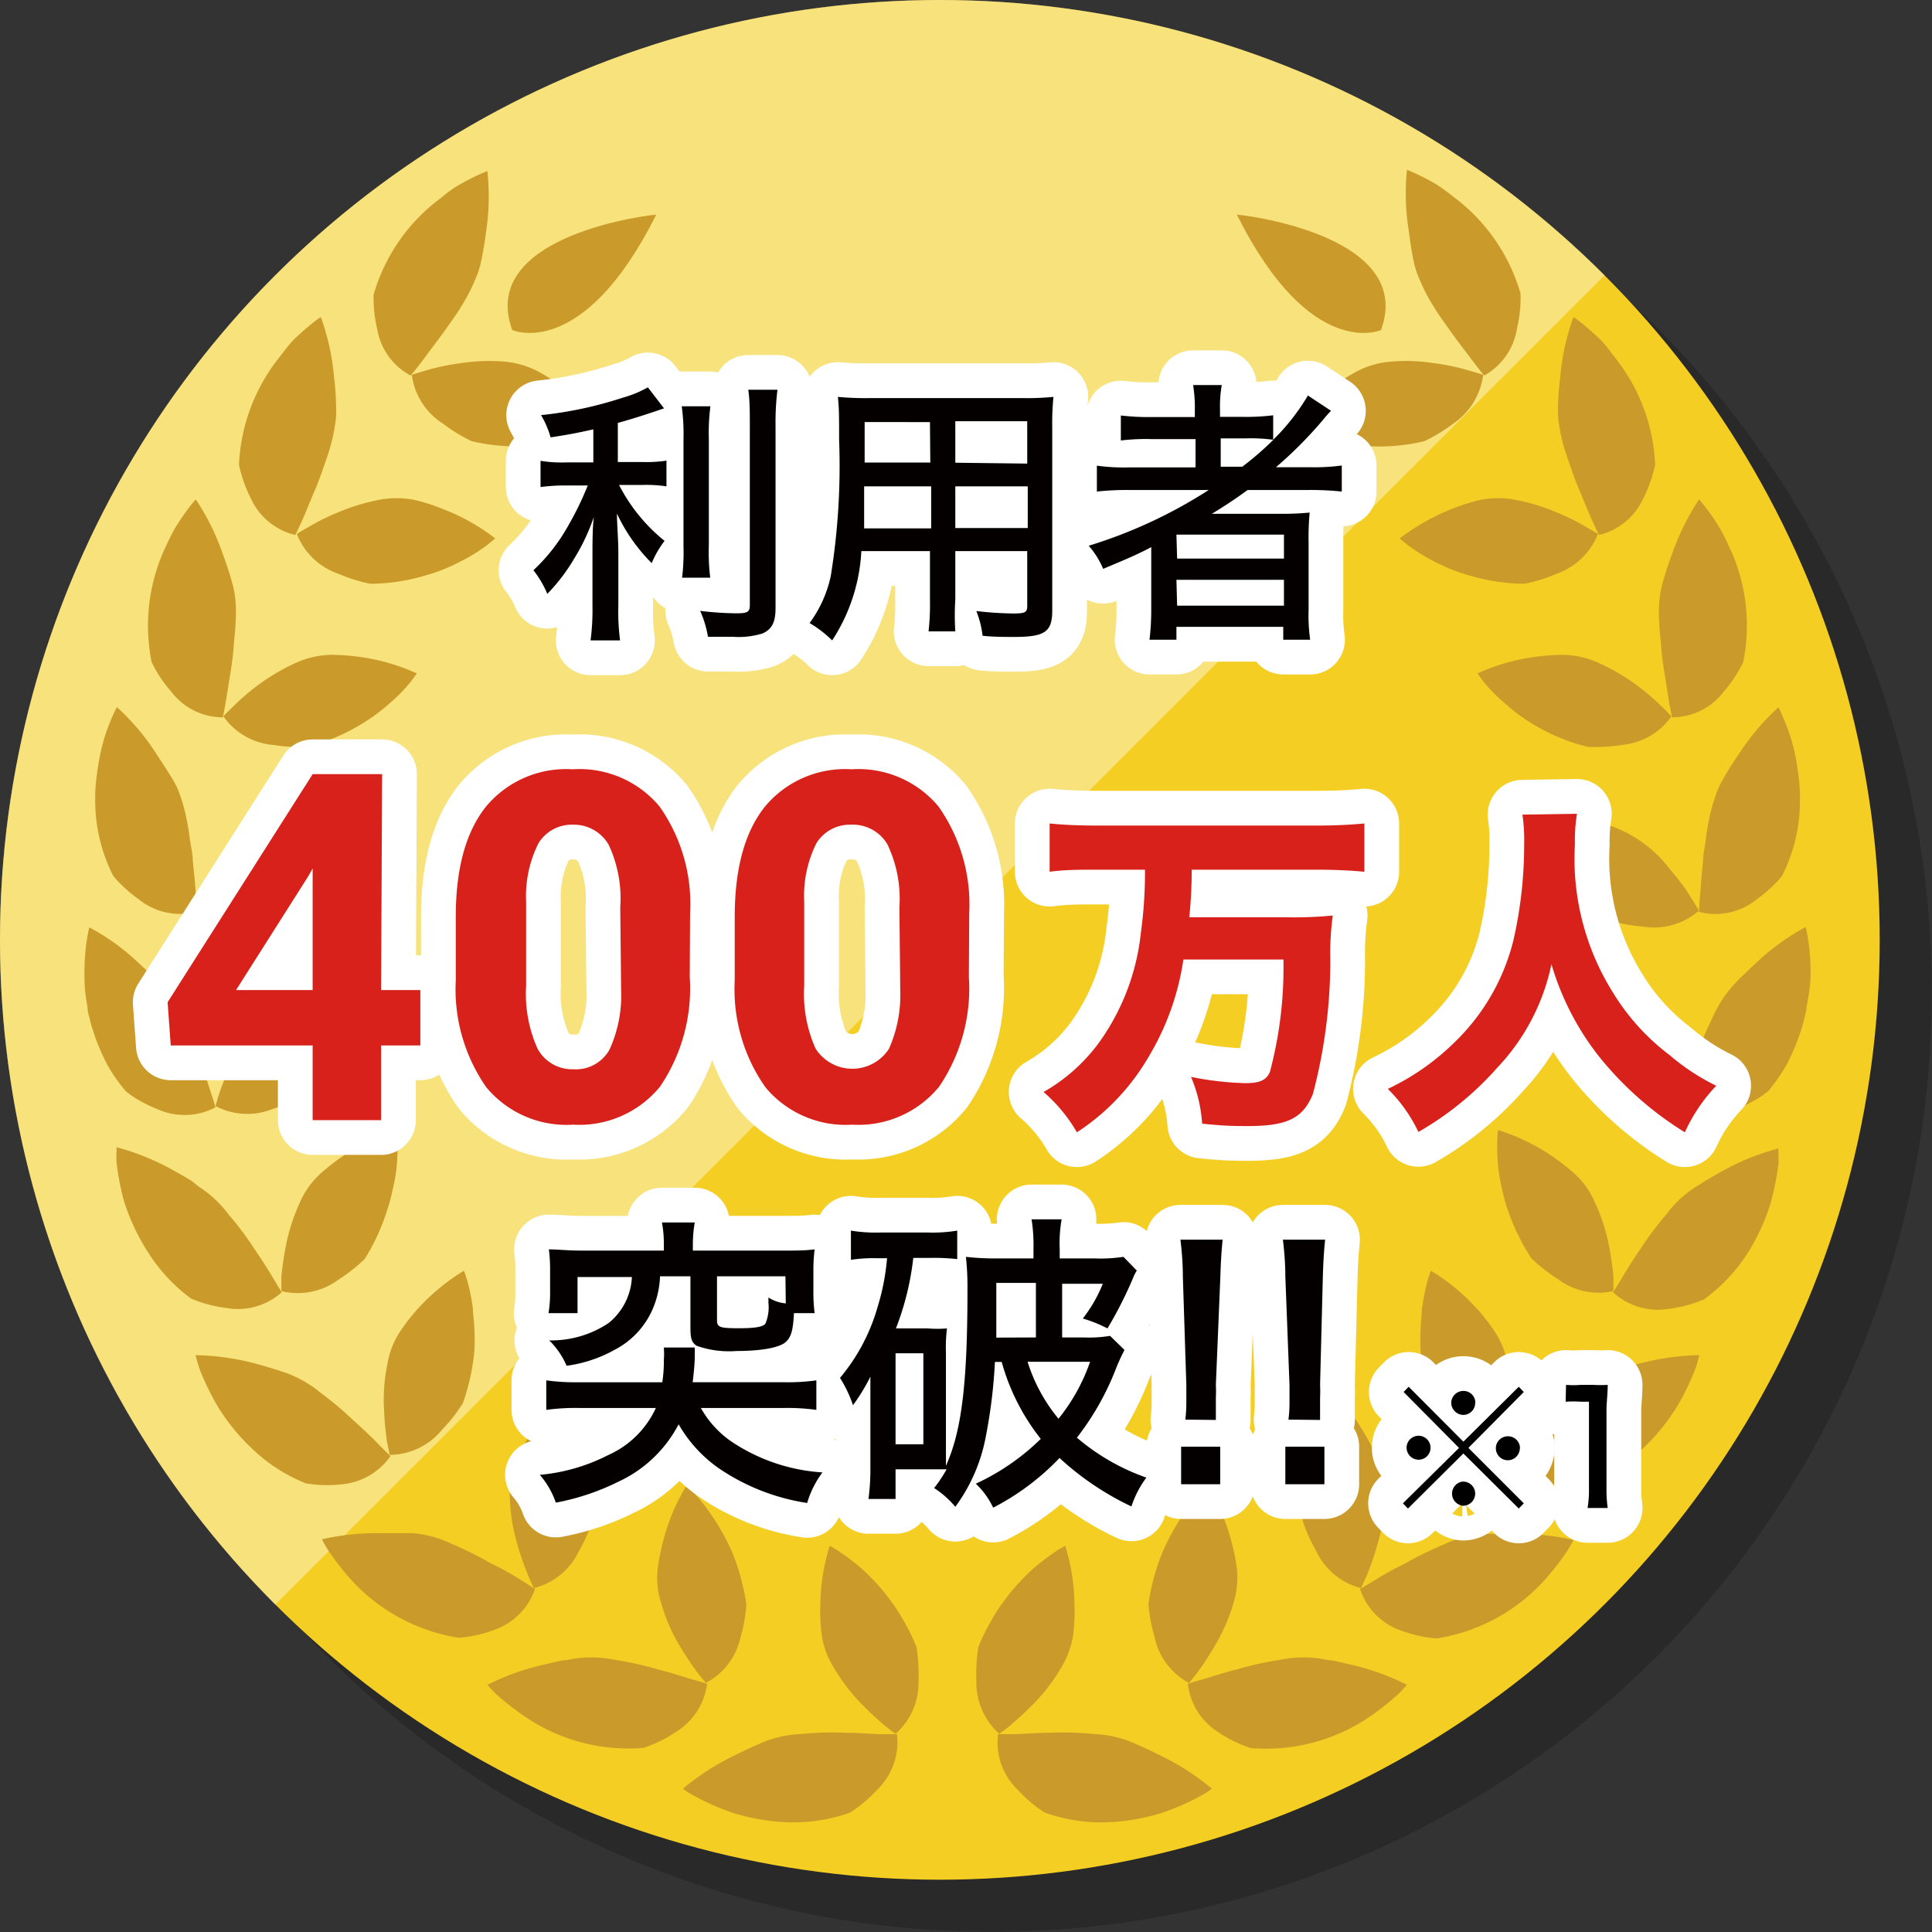 <svg id="img_use_record" xmlns="http://www.w3.org/2000/svg" viewBox="0 0 111.23 111.23"><rect x="0" y="0" width="111.23" height="111.23" fill="#333333" stroke="none"/><defs><style>.cls-1{opacity:0.2;}.cls-2{fill:#f4ce23;}.cls-3{fill:#fff;opacity:0.4;}.cls-4{fill:#ca9b2a;}.cls-5{fill:none;stroke:#fff;stroke-linecap:round;stroke-linejoin:round;stroke-width:4px;}.cls-6{fill:#040000;}.cls-7{fill:#d7211a;}</style></defs><title>img_use_record</title><circle class="cls-1" cx="57.11" cy="57.11" r="54.11"/><g id="coin"><circle class="cls-2" cx="54.11" cy="54.11" r="54.11"/><path class="cls-3" d="M15.85,92.38A54.11,54.11,0,0,1,92.38,15.85Z"/><g id="tree_and_star"><g id="tree"><path class="cls-4" d="M29.49,19s4.05,1.84,8.29-6.64C37.78,12.33,27.46,13.44,29.49,19Z"/><path class="cls-4" d="M79.51,19s-4.06,1.84-8.3-6.64C71.21,12.33,81.53,13.44,79.51,19Z"/><path class="cls-4" d="M51.64,99.84l-.87,0c-.53,0-1.27-.08-2.08-.08a18.13,18.13,0,0,0-2.54.07,6.47,6.47,0,0,0-2.26.49l-.45.2c-.27.12-.67.3-1.12.53a14.18,14.18,0,0,0-3,1.93l.19.14a6.47,6.47,0,0,0,.56.33,14.36,14.36,0,0,0,2.09.91,12.17,12.17,0,0,0,3.11.55,9.71,9.71,0,0,0,3.66-.55,7.7,7.7,0,0,0,1.55-1.3A3.81,3.81,0,0,0,51.64,99.84Z"/><path class="cls-4" d="M51.56,99.82l-.18-.13a6.22,6.22,0,0,1-.49-.39,17.25,17.25,0,0,1-1.46-1.38A10.69,10.69,0,0,1,48,96a4.82,4.82,0,0,1-.71-2,11.17,11.17,0,0,1-.06-1.64A11.52,11.52,0,0,1,47.77,89a4.85,4.85,0,0,1,.54.32,13.22,13.22,0,0,1,1.31,1c.25.23.52.49.8.79a10.6,10.6,0,0,1,.82,1,9.67,9.67,0,0,1,.8,1.23,11.18,11.18,0,0,1,.72,1.47,9.69,9.69,0,0,1,.12,1.92A3.93,3.93,0,0,1,51.56,99.82Z"/><path class="cls-4" d="M40.71,96.94s-.32-.11-.84-.25-1.21-.39-2-.58a19.31,19.31,0,0,0-2.47-.55,6.74,6.74,0,0,0-2.31-.07l-.49.09c-.3,0-.72.13-1.21.24A14.2,14.2,0,0,0,28.06,97l.15.17a4.89,4.89,0,0,0,.46.46A15.93,15.93,0,0,0,30.48,99a10.61,10.61,0,0,0,6.57,1.63,5.64,5.64,0,0,0,.57-.22,6.53,6.53,0,0,0,1.25-.67A3.83,3.83,0,0,0,40.71,96.94Z"/><path class="cls-4" d="M40.64,96.89s-.22-.25-.53-.66A17.75,17.75,0,0,1,39,94.53a10.05,10.05,0,0,1-.92-2.19,4.71,4.71,0,0,1-.2-2.13,12.22,12.22,0,0,1,.33-1.6,11.53,11.53,0,0,1,1.32-3.09A5.53,5.53,0,0,1,40,86a11.48,11.48,0,0,1,1,1.28,13.36,13.36,0,0,1,1.16,2.1,12.82,12.82,0,0,1,.81,3,9,9,0,0,1-.34,1.9A3.91,3.91,0,0,1,40.64,96.89Z"/><path class="cls-4" d="M30.8,91.48,30.05,91c-.45-.28-1.08-.66-1.8-1A20.11,20.11,0,0,0,26,88.88a6.45,6.45,0,0,0-2.23-.61l-.49,0c-.3,0-.73,0-1.23,0a14.21,14.21,0,0,0-3.51.35,5.29,5.29,0,0,0,.44.76,15.12,15.12,0,0,0,1.42,1.77,10.63,10.63,0,0,0,6,3.14,5.71,5.71,0,0,0,.61-.07,6.83,6.83,0,0,0,1.37-.36A3.79,3.79,0,0,0,30.8,91.48Z"/><path class="cls-4" d="M30.74,91.43s-.15-.29-.35-.77a16.73,16.73,0,0,1-.65-1.91,10.29,10.29,0,0,1-.38-2.36,4.74,4.74,0,0,1,.32-2.11,12.75,12.75,0,0,1,.7-1.48,11.57,11.57,0,0,1,2-2.68,5.1,5.1,0,0,1,.33.54,12.55,12.55,0,0,1,.7,1.48c.13.32.23.69.34,1.07a10.67,10.67,0,0,1,.28,1.26,12.44,12.44,0,0,1,.08,3.09,9.36,9.36,0,0,1-.79,1.76A3.92,3.92,0,0,1,30.74,91.43Z"/><path class="cls-4" d="M22.48,83.83l-.62-.61c-.37-.39-.9-.9-1.51-1.44a19.43,19.43,0,0,0-1.94-1.63,6.64,6.64,0,0,0-2-1.13l-.46-.15c-.29-.09-.7-.22-1.19-.35a14.4,14.4,0,0,0-3.5-.5,7.91,7.91,0,0,0,.25.85,15.26,15.26,0,0,0,1,2.06,11.77,11.77,0,0,0,2,2.47,9.55,9.55,0,0,0,3.1,2,7.16,7.16,0,0,0,2,.06A3.83,3.83,0,0,0,22.48,83.83Z"/><path class="cls-4" d="M22.44,83.76s-.08-.32-.17-.83a19,19,0,0,1-.17-2,10.08,10.08,0,0,1,.2-2.38,4.78,4.78,0,0,1,.81-2,10.77,10.77,0,0,1,1-1.26,11.86,11.86,0,0,1,2.6-2.13s.09.22.2.6a11.93,11.93,0,0,1,.32,1.61c0,.34.07.72.08,1.12a11.42,11.42,0,0,1,0,1.29,12.41,12.41,0,0,1-.66,3,9.08,9.08,0,0,1-1.19,1.52A3.92,3.92,0,0,1,22.44,83.76Z"/><path class="cls-4" d="M16.22,74.4l-.45-.74c-.27-.46-.66-1.08-1.12-1.75a17.87,17.87,0,0,0-1.5-2,6.38,6.38,0,0,0-1.69-1.58L11.05,68c-.26-.16-.63-.38-1.07-.62a13.88,13.88,0,0,0-3.27-1.33v.23a4.33,4.33,0,0,0,0,.65,15.34,15.34,0,0,0,.43,2.23A12.34,12.34,0,0,0,8.5,72.06,9.74,9.74,0,0,0,11,74.76a7.52,7.52,0,0,0,2,.54A3.79,3.79,0,0,0,16.22,74.4Z"/><path class="cls-4" d="M16.2,74.33s0-.33,0-.85a18.31,18.31,0,0,1,.31-2,10.74,10.74,0,0,1,.76-2.26,4.81,4.81,0,0,1,1.27-1.73,13.66,13.66,0,0,1,1.3-1,11.84,11.84,0,0,1,3-1.43,4.77,4.77,0,0,1,.05.63,13,13,0,0,1-.07,1.64,10.82,10.82,0,0,1-.2,1.1,10,10,0,0,1-.33,1.24A12.29,12.29,0,0,1,21,72.48a10,10,0,0,1-1.51,1.19A3.92,3.92,0,0,1,16.2,74.33Z"/><path class="cls-4" d="M12.41,63.75s-.09-.32-.26-.82-.37-1.22-.66-2a21.11,21.11,0,0,0-1-2.35,6.79,6.79,0,0,0-1.26-1.93l-.34-.36L8,55.46a12.92,12.92,0,0,0-2.86-2.07s-.08.31-.16.86a13.24,13.24,0,0,0-.11,2.27c0,.46.09,1,.17,1.49,0,.26.1.52.16.79s.16.54.25.82a13,13,0,0,0,.71,1.65,9.49,9.49,0,0,0,1.1,1.57,6,6,0,0,0,.5.36,7.42,7.42,0,0,0,1.27.64A3.8,3.8,0,0,0,12.41,63.75Z"/><path class="cls-4" d="M12.41,63.68s.08-.32.24-.81A16.44,16.44,0,0,1,13.44,61a9.82,9.82,0,0,1,1.28-2,5,5,0,0,1,1.63-1.37A12,12,0,0,1,17.86,57a11.34,11.34,0,0,1,3.29-.67,5,5,0,0,1-.11.62,10.28,10.28,0,0,1-.46,1.58,13,13,0,0,1-1.08,2.14,12.21,12.21,0,0,1-2,2.37,9.57,9.57,0,0,1-1.76.79A3.92,3.92,0,0,1,12.41,63.68Z"/><path class="cls-4" d="M11.27,52.5s0-.33,0-.86-.09-1.27-.17-2.07c0-.41-.11-.83-.17-1.25a12.73,12.73,0,0,0-.21-1.26,9.18,9.18,0,0,0-.32-1.18,4.9,4.9,0,0,0-.45-1S9.56,44.24,9,43.4a13.36,13.36,0,0,0-2.27-2.69,8.61,8.61,0,0,0-.37.8,10.58,10.58,0,0,0-.64,2.18c-.09.46-.16,1-.21,1.49a11.77,11.77,0,0,0,0,1.67,9.66,9.66,0,0,0,1,3.56,4.43,4.43,0,0,0,.4.45,8,8,0,0,0,1.1.93A3.74,3.74,0,0,0,11.27,52.5Z"/><path class="cls-4" d="M11.29,52.43s.16-.29.43-.73c.14-.22.31-.48.51-.76s.44-.56.69-.86a7.34,7.34,0,0,1,3.64-2.6,11.13,11.13,0,0,1,1.6-.26,12.12,12.12,0,0,1,3.36.13l-.06.16c-.05.1-.11.24-.19.42a8.35,8.35,0,0,1-.83,1.42,11,11,0,0,1-1.56,1.84A11.56,11.56,0,0,1,16.39,53a9.35,9.35,0,0,1-1.91.35A3.92,3.92,0,0,1,11.29,52.43Z"/><path class="cls-4" d="M12.83,41.3s.07-.32.16-.85.2-1.22.33-2.06c.06-.4.11-.82.14-1.25s.09-.85.1-1.27a8.35,8.35,0,0,0,0-1.23,5,5,0,0,0-.19-1.07s-.18-.7-.54-1.66a13.59,13.59,0,0,0-1.56-3.16s-.22.24-.55.69c-.16.23-.36.51-.56.83s-.39.71-.59,1.14a10.64,10.64,0,0,0-.84,6.71,7.38,7.38,0,0,0,1.13,1.7A3.73,3.73,0,0,0,12.83,41.3Z"/><path class="cls-4" d="M12.86,41.24s.23-.25.61-.61A12.78,12.78,0,0,1,15,39.34a11.73,11.73,0,0,1,2.06-1.19,5.15,5.15,0,0,1,2.11-.45,13,13,0,0,1,1.61.13,11.8,11.8,0,0,1,3.22.94l-.1.13c-.06.09-.15.22-.27.37a9.32,9.32,0,0,1-1.15,1.18,11,11,0,0,1-1.95,1.4A11.07,11.07,0,0,1,17.67,43a9.36,9.36,0,0,1-1.92-.11A3.91,3.91,0,0,1,12.86,41.24Z"/><path class="cls-4" d="M17,30.8s.15-.3.37-.78.49-1.18.81-1.92c.15-.37.3-.77.44-1.18s.29-.8.4-1.21a9.24,9.24,0,0,0,.26-1.2,4.57,4.57,0,0,0,.07-1.09,16.25,16.25,0,0,0-.12-1.73,13.64,13.64,0,0,0-.76-3.44,7.14,7.14,0,0,0-.7.54c-.22.17-.47.4-.75.66s-.54.6-.84,1a10.66,10.66,0,0,0-2.42,6.31,7.92,7.92,0,0,0,.68,1.93A3.76,3.76,0,0,0,17,30.8Z"/><path class="cls-4" d="M17.09,30.74s.28-.18.73-.43a12.3,12.3,0,0,1,1.81-.88,11.55,11.55,0,0,1,2.29-.67,5.27,5.27,0,0,1,2.15.07,12,12,0,0,1,1.54.52A11.69,11.69,0,0,1,28.51,31a.78.78,0,0,0-.13.11l-.36.29a9.85,9.85,0,0,1-1.4.87,10.33,10.33,0,0,1-2.23.89,11.35,11.35,0,0,1-3.06.45,9.07,9.07,0,0,1-1.83-.57A3.94,3.94,0,0,1,17.09,30.74Z"/><path class="cls-4" d="M23.64,21.62s.22-.25.55-.68l1.24-1.66c.24-.33.48-.68.71-1s.47-.72.68-1.08a9.42,9.42,0,0,0,.54-1.11,4.91,4.91,0,0,0,.33-1s.16-.7.29-1.72a13.58,13.58,0,0,0,.08-3.52,8,8,0,0,0-.81.36c-.25.12-.55.28-.88.47s-.67.45-1,.73a10.55,10.55,0,0,0-3.86,5.55,7.86,7.86,0,0,0,.21,2A3.72,3.72,0,0,0,23.64,21.62Z"/><path class="cls-4" d="M23.71,21.58s.31-.11.81-.25a12.76,12.76,0,0,1,2-.42,10.53,10.53,0,0,1,2.38-.1,5.13,5.13,0,0,1,2.07.57,11.84,11.84,0,0,1,1.37.87,11.63,11.63,0,0,1,2.42,2.32l-.57.28a9.17,9.17,0,0,1-1.56.51,10.34,10.34,0,0,1-2.38.33,11.22,11.22,0,0,1-3.09-.29,9,9,0,0,1-1.64-1A3.92,3.92,0,0,1,23.71,21.58Z"/><path class="cls-4" d="M57.46,99.84l.86,0c.54,0,1.27-.08,2.08-.08a18.09,18.09,0,0,1,2.54.07,6.42,6.42,0,0,1,2.26.49l.45.2c.28.12.67.3,1.12.53a14.18,14.18,0,0,1,3,1.93l-.19.14a5.22,5.22,0,0,1-.56.33,13.88,13.88,0,0,1-2.09.91,12.17,12.17,0,0,1-3.11.55,9.77,9.77,0,0,1-3.66-.55,7.7,7.7,0,0,1-1.55-1.3A3.8,3.8,0,0,1,57.46,99.84Z"/><path class="cls-4" d="M57.53,99.82l.18-.13a6.22,6.22,0,0,0,.49-.39,18.83,18.83,0,0,0,1.47-1.38A10.69,10.69,0,0,0,61.1,96a4.94,4.94,0,0,0,.7-2,11.17,11.17,0,0,0,.06-1.64A11.84,11.84,0,0,0,61.33,89a4.37,4.37,0,0,0-.55.32,14.51,14.51,0,0,0-1.31,1c-.25.23-.52.49-.79.79a9.27,9.27,0,0,0-.83,1,9.67,9.67,0,0,0-.8,1.23,11.18,11.18,0,0,0-.72,1.47,9.69,9.69,0,0,0-.12,1.92A4,4,0,0,0,57.53,99.82Z"/><path class="cls-4" d="M68.39,96.94s.31-.11.83-.25,1.21-.39,2-.58a19.09,19.09,0,0,1,2.48-.55A6.74,6.74,0,0,1,76,95.49l.48.09c.3,0,.72.13,1.21.24A14,14,0,0,1,81,97l-.15.17a4.89,4.89,0,0,1-.46.46A14.29,14.29,0,0,1,78.61,99,10.61,10.61,0,0,1,72,100.64a5.64,5.64,0,0,1-.57-.22,6.53,6.53,0,0,1-1.25-.67A3.79,3.79,0,0,1,68.39,96.94Z"/><path class="cls-4" d="M68.45,96.89s.22-.25.53-.66a17.75,17.75,0,0,0,1.09-1.7A10.6,10.6,0,0,0,71,92.34a5,5,0,0,0,.2-2.13,12.88,12.88,0,0,0-1.66-4.69,5.53,5.53,0,0,0-.45.44,14.35,14.35,0,0,0-1,1.28,12.61,12.61,0,0,0-1.15,2.1,12.34,12.34,0,0,0-.82,3,9.41,9.41,0,0,0,.35,1.9A3.9,3.9,0,0,0,68.45,96.89Z"/><path class="cls-4" d="M78.3,91.48l.75-.44c.45-.28,1.08-.66,1.8-1a20,20,0,0,1,2.27-1.12,6.45,6.45,0,0,1,2.23-.61l.49,0c.3,0,.73,0,1.23,0a14.28,14.28,0,0,1,3.52.35,6.26,6.26,0,0,1-.45.76,14.13,14.13,0,0,1-1.42,1.77,10.6,10.6,0,0,1-6,3.14,5.41,5.41,0,0,1-.6-.07,6.9,6.9,0,0,1-1.38-.36A3.79,3.79,0,0,1,78.3,91.48Z"/><path class="cls-4" d="M78.35,91.43s.15-.29.36-.77a19.2,19.2,0,0,0,.64-1.91,9.78,9.78,0,0,0,.38-2.36,4.74,4.74,0,0,0-.32-2.11,11,11,0,0,0-.7-1.48,11.79,11.79,0,0,0-2-2.68,4.14,4.14,0,0,0-.34.54,12.55,12.55,0,0,0-.7,1.48c-.12.32-.23.69-.34,1.07A10.67,10.67,0,0,0,75,84.47,12.44,12.44,0,0,0,75,87.56a9.36,9.36,0,0,0,.79,1.76A3.92,3.92,0,0,0,78.35,91.43Z"/><path class="cls-4" d="M86.62,83.83l.62-.61c.37-.39.89-.9,1.5-1.44a19.43,19.43,0,0,1,1.94-1.63,6.75,6.75,0,0,1,2-1.13l.47-.15c.28-.09.69-.22,1.19-.35a14.25,14.25,0,0,1,3.49-.5,5.76,5.76,0,0,1-.25.85,13.89,13.89,0,0,1-1,2.06,12.11,12.11,0,0,1-2,2.47,9.7,9.7,0,0,1-3.11,2,7.07,7.07,0,0,1-2,.06A3.82,3.82,0,0,1,86.62,83.83Z"/><path class="cls-4" d="M86.65,83.76s.08-.32.17-.83a19,19,0,0,0,.17-2,10.07,10.07,0,0,0-.19-2.38,4.93,4.93,0,0,0-.82-2,10.77,10.77,0,0,0-1-1.26,11.86,11.86,0,0,0-2.6-2.13s-.09.22-.2.6a16.21,16.21,0,0,0-.32,1.61c0,.34-.06.72-.07,1.12a11.3,11.3,0,0,0,0,1.29,12.41,12.41,0,0,0,.66,3,9.08,9.08,0,0,0,1.19,1.52A3.92,3.92,0,0,0,86.65,83.76Z"/><path class="cls-4" d="M92.87,74.4l.46-.74c.27-.46.65-1.08,1.11-1.75a19.16,19.16,0,0,1,1.5-2,6.38,6.38,0,0,1,1.69-1.58l.42-.26c.25-.16.62-.38,1.06-.62a13.79,13.79,0,0,1,3.28-1.33v.23a6.29,6.29,0,0,1,0,.65,15.6,15.6,0,0,1-.44,2.23,12.27,12.27,0,0,1-1.31,2.88,9.93,9.93,0,0,1-2.54,2.7,7.37,7.37,0,0,1-2,.54A3.8,3.8,0,0,1,92.87,74.4Z"/><path class="cls-4" d="M92.89,74.33s0-.33,0-.85a18.31,18.31,0,0,0-.31-2,10.19,10.19,0,0,0-.76-2.26,4.79,4.79,0,0,0-1.26-1.73,13.15,13.15,0,0,0-1.31-1,11.84,11.84,0,0,0-3-1.43,4.77,4.77,0,0,0-.05.63,13,13,0,0,0,.07,1.64,10.82,10.82,0,0,0,.2,1.1,10.15,10.15,0,0,0,.34,1.24,12.22,12.22,0,0,0,1.36,2.78,9.76,9.76,0,0,0,1.52,1.19A3.9,3.9,0,0,0,92.89,74.33Z"/><path class="cls-4" d="M96.68,63.75s.09-.32.27-.82.36-1.22.65-2a23.22,23.22,0,0,1,1-2.35,6.79,6.79,0,0,1,1.26-1.93l.34-.36.9-.85a13.16,13.16,0,0,1,2.86-2.07s.08.31.16.86a12.29,12.29,0,0,1,.11,2.27A14.5,14.5,0,0,1,104,58c0,.26-.1.52-.16.79s-.15.54-.25.82a11.72,11.72,0,0,1-.71,1.65,10.05,10.05,0,0,1-1.09,1.57s-.19.15-.5.36a8.25,8.25,0,0,1-1.27.64A3.82,3.82,0,0,1,96.68,63.75Z"/><path class="cls-4" d="M96.68,63.68s-.08-.32-.24-.81A16.16,16.16,0,0,0,95.66,61a10.74,10.74,0,0,0-1.28-2,5,5,0,0,0-1.64-1.37A11.21,11.21,0,0,0,91.23,57a11.34,11.34,0,0,0-3.29-.67,5,5,0,0,0,.11.62,11.57,11.57,0,0,0,.46,1.58,13,13,0,0,0,1.08,2.14,12.29,12.29,0,0,0,2,2.37,9.19,9.19,0,0,0,1.76.79A3.9,3.9,0,0,0,96.68,63.68Z"/><path class="cls-4" d="M97.82,52.5s0-.33.05-.86.09-1.27.18-2.07c0-.41.11-.83.16-1.25a12.73,12.73,0,0,1,.21-1.26,9.15,9.15,0,0,1,.33-1.18,4.41,4.41,0,0,1,.44-1s.34-.63.92-1.47a13.77,13.77,0,0,1,2.28-2.69s.15.29.36.8a10.51,10.51,0,0,1,.65,2.18c.08.46.16,1,.2,1.49a11.77,11.77,0,0,1,0,1.67,9.66,9.66,0,0,1-1,3.56,4.43,4.43,0,0,1-.4.45,7.88,7.88,0,0,1-1.09.93A3.77,3.77,0,0,1,97.82,52.5Z"/><path class="cls-4" d="M97.81,52.43s-.16-.29-.44-.73c-.14-.22-.3-.48-.51-.76s-.43-.56-.69-.86a7.34,7.34,0,0,0-3.64-2.6,11.13,11.13,0,0,0-1.59-.26,12.11,12.11,0,0,0-3.36.13l.06.16.18.42a9.09,9.09,0,0,0,.83,1.42,11,11,0,0,0,1.56,1.84A11.4,11.4,0,0,0,92.71,53a9.16,9.16,0,0,0,1.9.35A3.94,3.94,0,0,0,97.81,52.43Z"/><path class="cls-4" d="M96.27,41.3s-.08-.32-.17-.85-.19-1.22-.33-2.06c-.06-.4-.11-.82-.14-1.25s-.09-.85-.1-1.27a8.35,8.35,0,0,1,0-1.23,5.67,5.67,0,0,1,.19-1.07s.18-.7.54-1.66a14,14,0,0,1,1.56-3.16s.22.24.55.69c.17.23.36.51.56.83s.39.71.59,1.14a10.57,10.57,0,0,1,.84,6.71,7.53,7.53,0,0,1-1.12,1.7A3.75,3.75,0,0,1,96.27,41.3Z"/><path class="cls-4" d="M96.23,41.24s-.23-.25-.61-.61a12.78,12.78,0,0,0-1.54-1.29A11.73,11.73,0,0,0,92,38.15a5.1,5.1,0,0,0-2.1-.45,13.11,13.11,0,0,0-1.62.13,11.9,11.9,0,0,0-3.22.94l.1.13c.06.09.15.22.27.37a9.52,9.52,0,0,0,1.16,1.18,10.84,10.84,0,0,0,1.94,1.4A11.07,11.07,0,0,0,91.42,43a9.36,9.36,0,0,0,1.92-.11A3.91,3.91,0,0,0,96.23,41.24Z"/><path class="cls-4" d="M92.06,30.8s-.15-.3-.37-.78-.5-1.18-.81-1.92a12.57,12.57,0,0,1-.44-1.18c-.14-.4-.29-.8-.41-1.21a11.26,11.26,0,0,1-.26-1.2,5.16,5.16,0,0,1-.07-1.09s0-.72.13-1.73a13.22,13.22,0,0,1,.76-3.44s.27.18.7.54c.21.17.46.4.74.66s.55.6.84,1a10.6,10.6,0,0,1,2.42,6.31,7.92,7.92,0,0,1-.68,1.93A3.76,3.76,0,0,1,92.06,30.8Z"/><path class="cls-4" d="M92,30.74s-.29-.18-.74-.43a11.82,11.82,0,0,0-1.81-.88,11.35,11.35,0,0,0-2.29-.67,5.27,5.27,0,0,0-2.15.07A12.72,12.72,0,0,0,80.58,31a.78.78,0,0,1,.13.11l.36.29a9.85,9.85,0,0,0,1.4.87,10.55,10.55,0,0,0,2.23.89,11.35,11.35,0,0,0,3.06.45,9.05,9.05,0,0,0,1.84-.57A4,4,0,0,0,92,30.74Z"/><path class="cls-4" d="M85.45,21.62s-.22-.25-.54-.68-.77-1-1.25-1.66c-.24-.33-.48-.68-.71-1s-.47-.72-.68-1.08a9.42,9.42,0,0,1-.54-1.11,4.91,4.91,0,0,1-.33-1s-.16-.7-.28-1.72A13.56,13.56,0,0,1,81,9.78a8,8,0,0,1,.81.36c.25.12.55.28.88.47a12.7,12.7,0,0,1,1,.73,10.6,10.6,0,0,1,3.85,5.55,7.58,7.58,0,0,1-.2,2A3.76,3.76,0,0,1,85.45,21.62Z"/><path class="cls-4" d="M85.39,21.58s-.32-.11-.82-.25a12.76,12.76,0,0,0-2-.42,10.5,10.5,0,0,0-2.38-.1,5.13,5.13,0,0,0-2.07.57,11.84,11.84,0,0,0-1.37.87,11.63,11.63,0,0,0-2.42,2.32l.57.28a9,9,0,0,0,1.57.51,10.33,10.33,0,0,0,2.37.33A11.19,11.19,0,0,0,82,25.4a9.22,9.22,0,0,0,1.65-1A4,4,0,0,0,85.39,21.58Z"/></g></g></g><path class="cls-5" d="M34.16,24.72c-1,.22-1.41.3-2.46.46a5.43,5.43,0,0,0-.55-1.28,22.41,22.41,0,0,0,4.69-1,6.45,6.45,0,0,0,1.46-.6l.93,1.21c-1.07.37-1.94.64-2.66.84v2.25H37a7.69,7.69,0,0,0,1.37-.08V28a7.73,7.73,0,0,0-1.4-.08H35.64a10,10,0,0,0,2.62,3.22,5.72,5.72,0,0,0-.74,1.28,10.06,10.06,0,0,1-2-2.85c0,.64.08,1.45.08,2.3v3a12.48,12.48,0,0,0,.1,2H34a13.46,13.46,0,0,0,.11-2V32c0-.74,0-1.62.08-2.24a11.77,11.77,0,0,1-1.15,2.43,10.51,10.51,0,0,1-1.53,2,5.88,5.88,0,0,0-.8-1.36,10.44,10.44,0,0,0,1.88-2.35,18.47,18.47,0,0,0,1.25-2.53H32.61a10.53,10.53,0,0,0-1.49.09V26.53a7.48,7.48,0,0,0,1.52.09h1.52Zm6.74-1.33a11.85,11.85,0,0,0-.09,1.9v6.09a11.91,11.91,0,0,0,.08,1.88H39.27a12.46,12.46,0,0,0,.08-1.85V25.29a11.84,11.84,0,0,0-.1-1.9Zm3.86-.95a15.59,15.59,0,0,0-.11,2.12V35c0,.83-.21,1.23-.75,1.47a4.67,4.67,0,0,1-1.73.19c-.48,0-1,0-1.41,0a6.09,6.09,0,0,0-.45-1.49,18.7,18.7,0,0,0,2.08.14c.66,0,.78-.08.78-.48V24.56c0-.84,0-1.52-.09-2.12Z"/><path class="cls-5" d="M55,34.51A14.29,14.29,0,0,0,55,36.35H53.46a14.06,14.06,0,0,0,.08-1.84V31.73H49.59a10.36,10.36,0,0,1-1.68,5.14,6.66,6.66,0,0,0-1.3-1,7,7,0,0,0,1.22-2.71,39.62,39.62,0,0,0,.48-7.83c0-1.33,0-1.81-.07-2.48a17.13,17.13,0,0,0,1.81.07h8.82a15.9,15.9,0,0,0,1.78-.07,14.85,14.85,0,0,0-.07,1.71v10.6c0,1.22-.43,1.51-2.19,1.51-.48,0-1.3,0-1.82-.07a5.59,5.59,0,0,0-.36-1.42,20.37,20.37,0,0,0,2.12.14c.68,0,.81-.06.81-.43V31.73H55ZM49.75,28c0,.45,0,.8,0,1,0,.86,0,.88,0,1.42h3.86V28Zm3.79-3.7H49.78V26l0,.63h3.78Zm5.6,2.39V24.25H55v2.39ZM55,30.4h4.17V28H55Z"/><path class="cls-5" d="M65,28.21a16,16,0,0,0-1.85.09V26.81a11.56,11.56,0,0,0,1.87.1h3.81V25.28H66.31a12,12,0,0,0-1.78.08V23.92a13.3,13.3,0,0,0,1.83.09h2.43v-.38a8.25,8.25,0,0,0-.1-1.46h1.65a7.27,7.27,0,0,0-.1,1.46V24h1.29a12.9,12.9,0,0,0,1.77-.09v1.41a12.39,12.39,0,0,0,2-2.55l1.33.88c-.18.19-.23.24-.51.58a23.94,23.94,0,0,1-2.66,2.67h2a11.66,11.66,0,0,0,1.79-.1V28.3a17,17,0,0,0-1.91-.09H71.83c-.7.51-1.35.94-2.06,1.37H73.7a15.84,15.84,0,0,0,1.7-.07,15.58,15.58,0,0,0-.06,1.76v3.81a10,10,0,0,0,.09,1.75H73.88v-.74H67.73v.74H66.18a14.4,14.4,0,0,0,.1-1.75V32.5c0-.24,0-.76,0-1-.83.44-1.5.72-2.77,1.25a4.86,4.86,0,0,0-.83-1.33,27.8,27.8,0,0,0,6.91-3.21Zm2.77,3.95h6.15V30.78H67.73Zm0,2.71h6.15V33.38H67.73Zm3.75-8a17.35,17.35,0,0,0,1.79-1.55,9.61,9.61,0,0,0-1.63-.08h-1.4v1.63Z"/><path class="cls-5" d="M21.94,57H24.2v3.19H21.94v4.3H18v-4.3H9.83l-.18-2.49L18,44.57h4Zm-8.35,0H18V50l-.26.46Z"/><path class="cls-5" d="M39.71,56.24A10.08,10.08,0,0,1,38,62.56a6,6,0,0,1-5,2.19,6,6,0,0,1-5-2.15,9.85,9.85,0,0,1-1.76-6.15V52.78c0-2.78.58-4.88,1.73-6.33a6,6,0,0,1,5-2.16,6,6,0,0,1,5,2.14,9.73,9.73,0,0,1,1.76,6.15Zm-4-4a7.3,7.3,0,0,0-.67-3.61A2.31,2.31,0,0,0,33,47.48a2.24,2.24,0,0,0-2,1.07,6.78,6.78,0,0,0-.71,3.36v4.85a7.7,7.7,0,0,0,.66,3.62A2.26,2.26,0,0,0,33,61.56a2.22,2.22,0,0,0,2.09-1.13A7.5,7.5,0,0,0,35.76,57Z"/><path class="cls-5" d="M55.78,56.24a10.08,10.08,0,0,1-1.71,6.32,6,6,0,0,1-5,2.19,6,6,0,0,1-5-2.15,9.79,9.79,0,0,1-1.77-6.15V52.78c0-2.78.58-4.88,1.73-6.33a6,6,0,0,1,5-2.16,6,6,0,0,1,5,2.14,9.79,9.79,0,0,1,1.77,6.15Zm-4-4a7.28,7.28,0,0,0-.68-3.61A2.3,2.3,0,0,0,49,47.48,2.26,2.26,0,0,0,47,48.55a6.79,6.79,0,0,0-.7,3.36v4.85a7.7,7.7,0,0,0,.66,3.62,2.51,2.51,0,0,0,4.22,0A7.63,7.63,0,0,0,51.83,57Z"/><path class="cls-5" d="M63.21,50.07c-1,0-1.94,0-2.78.12V47.41c.78.08,1.72.12,2.76.12h12.6q1.5,0,2.76-.12v2.78c-.82-.08-1.78-.12-2.74-.12h-7.2a26.82,26.82,0,0,1-.14,2.74h5.58a23.44,23.44,0,0,0,2.68-.1,16.14,16.14,0,0,0-.14,2.58,30.13,30.13,0,0,1-1,7.68c-.56,1.4-1.46,1.86-3.74,1.86-.66,0-1.38,0-2.64-.14A8.24,8.24,0,0,0,68.57,62a18.22,18.22,0,0,0,3.1.36c.86,0,1.22-.16,1.44-.64a23.3,23.3,0,0,0,.78-6.48H68.13a15.13,15.13,0,0,1-2,5.6A12.93,12.93,0,0,1,62,65.19a9,9,0,0,0-1.92-2.32,10.27,10.27,0,0,0,3.16-2.8,13.2,13.2,0,0,0,2.44-6.34,25.81,25.81,0,0,0,.24-3.66Z"/><path class="cls-5" d="M90.79,46.85a9.89,9.89,0,0,0-.12,1.76,14.53,14.53,0,0,0,2.22,8.58,12.92,12.92,0,0,0,3.24,3.56,12.57,12.57,0,0,0,2.68,1.76A9.64,9.64,0,0,0,97,65.19a19.43,19.43,0,0,1-5-4.44,15.78,15.78,0,0,1-2.68-5.24,12.28,12.28,0,0,1-3.1,5.94,18,18,0,0,1-4.56,3.72,8.68,8.68,0,0,0-1.76-2.48A13.94,13.94,0,0,0,83.75,60a12.23,12.23,0,0,0,3.38-5.86,24.66,24.66,0,0,0,.62-5.58,9.83,9.83,0,0,0-.1-1.66Z"/><path class="cls-5" d="M40.35,81.06a5.75,5.75,0,0,0,2,2.09,10.6,10.6,0,0,0,5,1.62,5.64,5.64,0,0,0-.88,1.76,12.31,12.31,0,0,1-5.09-2A7.86,7.86,0,0,1,39.07,82a7.42,7.42,0,0,1-3.48,3.31A13.64,13.64,0,0,1,32,86.51a4.88,4.88,0,0,0-.92-1.6A10.71,10.71,0,0,0,35,83.78a5.46,5.46,0,0,0,2.76-2.72H33.31a12.39,12.39,0,0,0-1.86.11v-1.7a11.8,11.8,0,0,0,1.8.11h4.88a8,8,0,0,0,.09-1.28,4.87,4.87,0,0,0,0-.72H40c0,.15,0,.22,0,.45,0,.53-.07,1.1-.12,1.55h5.35A11.69,11.69,0,0,0,47,79.47v1.7a12.28,12.28,0,0,0-1.84-.11Zm-2.13-9.45a6.61,6.61,0,0,0-.11-1.23H40a7.12,7.12,0,0,0-.11,1.23V72H45c.88,0,1.33,0,1.9-.07a9.27,9.27,0,0,0-.07,1.28v1.1a9.33,9.33,0,0,0,.07,1.29H45.71c-.05,1-.16,1.37-.47,1.66s-1.27.52-2.84.52a5.56,5.56,0,0,1-2.29-.3c-.27-.17-.36-.4-.36-1v-3H38a5.22,5.22,0,0,1-.38,1.78,4.77,4.77,0,0,1-2.23,2.45,7.78,7.78,0,0,1-2.77.92,4.53,4.53,0,0,0-1-1.46,5.94,5.94,0,0,0,3.42-1,3.6,3.6,0,0,0,1.34-2.65H33.25V75.6H31.58a7.14,7.14,0,0,0,.09-1.31V73.21a9.08,9.08,0,0,0-.07-1.28c.57,0,1,.07,1.92.07h4.7Zm7,1.87H41.28V76c0,.42.17.47,1.26.47.9,0,1.35-.07,1.52-.25A2.41,2.41,0,0,0,44.24,75V74.7a2.21,2.21,0,0,0,1,.34Z"/><path class="cls-5" d="M57.28,78.41a30,30,0,0,1-.52,4.27A9.84,9.84,0,0,1,55,86.75a5.44,5.44,0,0,0-1.22-1.08,8,8,0,0,0,.72-1.08l-.44,0H51.56v1.71H50a12.62,12.62,0,0,0,.11-1.78V80.63c0-.67,0-.67,0-1.37a11.24,11.24,0,0,1-1,1.64,7.2,7.2,0,0,0-.75-1.57,11,11,0,0,0,2.14-4,13.33,13.33,0,0,0,.57-2.89h-.55a8.68,8.68,0,0,0-1.53.09V70.85a8.89,8.89,0,0,0,1.67.11h2.79a8.59,8.59,0,0,0,1.66-.11v1.64a11.93,11.93,0,0,0-1.53-.07h-1a16.09,16.09,0,0,1-1,4.06h1.84a6.54,6.54,0,0,0,1.1,0,8.56,8.56,0,0,0-.06,1.37v5.4c0,.63,0,.88,0,1.14.9-2,1.24-4.69,1.24-10.16a15.86,15.86,0,0,0-.09-1.87,14.78,14.78,0,0,0,1.82.09h2.07v-.52a9.55,9.55,0,0,0-.11-1.73h1.73a8.05,8.05,0,0,0-.11,1.74v.51h2a8.9,8.9,0,0,0,1.67-.09l.77.79a2.2,2.2,0,0,0-.21.41,23.45,23.45,0,0,1-1.48,2.92,7.88,7.88,0,0,0-1.42-.57,8.1,8.1,0,0,0,1.15-2H61.15V77H62.4a7.53,7.53,0,0,0,1.51-.09l.83.81a11.32,11.32,0,0,0-.54,1.2A15.73,15.73,0,0,1,62,82.77,12.54,12.54,0,0,0,66,85.07a5.68,5.68,0,0,0-.86,1.66A16.46,16.46,0,0,1,61,83.94a14.41,14.41,0,0,1-3.82,2.86,4.65,4.65,0,0,0-1-1.38,13.26,13.26,0,0,0,3.74-2.58,12.48,12.48,0,0,1-2.25-4.43Zm-5.72,4.74h1.6V77.91h-1.6ZM59.64,77V73.86H57.36v1.26c0,.75,0,1.2,0,1.89Zm-.48,1.4a9.67,9.67,0,0,0,1.78,3.28,10.86,10.86,0,0,0,1.82-3.28Z"/><path class="cls-5" d="M68.24,81.73a7.31,7.31,0,0,0,.06-.91c0-.28,0-.28,0-1.09l-.2-6.25c0-.76-.07-1.55-.14-2.11h2.43c-.07.69-.11,1.39-.13,2.11L70,79.73a6.79,6.79,0,0,1,0,.72v.3c0,.2,0,.63,0,1ZM68,85.45V83.29h2.25v2.16Z"/><path class="cls-5" d="M74.18,81.73a7.31,7.31,0,0,0,.06-.91c0-.28,0-.28,0-1.09L74,73.48c0-.76-.07-1.55-.14-2.11h2.43c-.07.69-.11,1.39-.13,2.11L76,79.73a6.79,6.79,0,0,1,0,.72v.3c0,.2,0,.63,0,1ZM74,85.45V83.29h2.25v2.16Z"/><path class="cls-6" d="M34.16,24.72c-1,.22-1.41.3-2.46.46a5.43,5.43,0,0,0-.55-1.28,22.41,22.41,0,0,0,4.69-1,6.45,6.45,0,0,0,1.46-.6l.93,1.21c-1.07.37-1.94.64-2.66.84v2.25H37a7.69,7.69,0,0,0,1.37-.08V28a7.73,7.73,0,0,0-1.4-.08H35.64a10,10,0,0,0,2.62,3.22,5.72,5.72,0,0,0-.74,1.28,10.06,10.06,0,0,1-2-2.85c0,.64.08,1.45.08,2.3v3a12.48,12.48,0,0,0,.1,2H34a13.46,13.46,0,0,0,.11-2V32c0-.74,0-1.62.08-2.24a11.77,11.77,0,0,1-1.15,2.43,10.51,10.51,0,0,1-1.53,2,5.88,5.88,0,0,0-.8-1.36,10.44,10.44,0,0,0,1.88-2.35,18.47,18.47,0,0,0,1.25-2.53H32.61a10.53,10.53,0,0,0-1.49.09V26.53a7.48,7.48,0,0,0,1.52.09h1.52Zm6.74-1.33a11.85,11.85,0,0,0-.09,1.9v6.09a11.91,11.91,0,0,0,.08,1.88H39.27a12.46,12.46,0,0,0,.08-1.85V25.29a11.84,11.84,0,0,0-.1-1.9Zm3.86-.95a15.59,15.59,0,0,0-.11,2.12V35c0,.83-.21,1.23-.75,1.47a4.67,4.67,0,0,1-1.73.19c-.48,0-1,0-1.41,0a6.09,6.09,0,0,0-.45-1.49,18.7,18.7,0,0,0,2.08.14c.66,0,.78-.08.78-.48V24.56c0-.84,0-1.52-.09-2.12Z"/><path class="cls-6" d="M55,34.51A14.29,14.29,0,0,0,55,36.35H53.46a14.06,14.06,0,0,0,.08-1.84V31.73H49.59a10.36,10.36,0,0,1-1.68,5.14,6.66,6.66,0,0,0-1.3-1,7,7,0,0,0,1.22-2.71,39.62,39.62,0,0,0,.48-7.83c0-1.33,0-1.81-.07-2.48a17.13,17.13,0,0,0,1.81.07h8.82a15.9,15.9,0,0,0,1.78-.07,14.85,14.85,0,0,0-.07,1.71v10.6c0,1.22-.43,1.51-2.19,1.51-.48,0-1.3,0-1.82-.07a5.59,5.59,0,0,0-.36-1.42,20.37,20.37,0,0,0,2.12.14c.68,0,.81-.06.81-.43V31.73H55ZM49.75,28c0,.45,0,.8,0,1,0,.86,0,.88,0,1.42h3.86V28Zm3.79-3.7H49.78V26l0,.63h3.78Zm5.6,2.39V24.25H55v2.39ZM55,30.4h4.17V28H55Z"/><path class="cls-6" d="M65,28.21a16,16,0,0,0-1.85.09V26.81a11.56,11.56,0,0,0,1.87.1h3.81V25.28H66.31a12,12,0,0,0-1.78.08V23.92a13.3,13.3,0,0,0,1.83.09h2.43v-.38a8.25,8.25,0,0,0-.1-1.46h1.65a7.27,7.27,0,0,0-.1,1.46V24h1.29a12.9,12.9,0,0,0,1.77-.09v1.41a12.39,12.39,0,0,0,2-2.55l1.33.88c-.18.19-.23.24-.51.58a23.94,23.94,0,0,1-2.66,2.67h2a11.66,11.66,0,0,0,1.79-.1V28.3a17,17,0,0,0-1.91-.09H71.83c-.7.51-1.35.94-2.06,1.37H73.7a15.84,15.84,0,0,0,1.7-.07,15.58,15.58,0,0,0-.06,1.76v3.81a10,10,0,0,0,.09,1.75H73.88v-.74H67.73v.74H66.18a14.4,14.4,0,0,0,.1-1.75V32.5c0-.24,0-.76,0-1-.83.44-1.5.72-2.77,1.25a4.86,4.86,0,0,0-.83-1.33,27.8,27.8,0,0,0,6.91-3.21Zm2.77,3.95h6.15V30.78H67.73Zm0,2.71h6.15V33.38H67.73Zm3.75-8a17.35,17.35,0,0,0,1.79-1.55,9.61,9.61,0,0,0-1.63-.08h-1.4v1.63Z"/><path class="cls-7" d="M21.94,57H24.2v3.19H21.94v4.3H18v-4.3H9.83l-.18-2.49L18,44.57h4Zm-8.35,0H18V50l-.26.46Z"/><path class="cls-7" d="M39.71,56.24A10.08,10.08,0,0,1,38,62.56a6,6,0,0,1-5,2.19,6,6,0,0,1-5-2.15,9.85,9.85,0,0,1-1.76-6.15V52.78c0-2.78.58-4.88,1.73-6.33a6,6,0,0,1,5-2.16,6,6,0,0,1,5,2.14,9.73,9.73,0,0,1,1.76,6.15Zm-4-4a7.3,7.3,0,0,0-.67-3.61A2.31,2.31,0,0,0,33,47.48a2.24,2.24,0,0,0-2,1.07,6.78,6.78,0,0,0-.71,3.36v4.85a7.7,7.7,0,0,0,.66,3.62A2.26,2.26,0,0,0,33,61.56a2.22,2.22,0,0,0,2.09-1.13A7.5,7.5,0,0,0,35.76,57Z"/><path class="cls-7" d="M55.78,56.24a10.08,10.08,0,0,1-1.71,6.32,6,6,0,0,1-5,2.19,6,6,0,0,1-5-2.15,9.79,9.79,0,0,1-1.77-6.15V52.78c0-2.78.58-4.88,1.73-6.33a6,6,0,0,1,5-2.16,6,6,0,0,1,5,2.14,9.79,9.79,0,0,1,1.77,6.15Zm-4-4a7.28,7.28,0,0,0-.68-3.61A2.3,2.3,0,0,0,49,47.48,2.26,2.26,0,0,0,47,48.55a6.79,6.79,0,0,0-.7,3.36v4.85a7.7,7.7,0,0,0,.66,3.62,2.51,2.51,0,0,0,4.22,0A7.63,7.63,0,0,0,51.83,57Z"/><path class="cls-7" d="M63.21,50.07c-1,0-1.94,0-2.78.12V47.41c.78.08,1.72.12,2.76.12h12.6q1.5,0,2.76-.12v2.78c-.82-.08-1.78-.12-2.74-.12h-7.2a26.82,26.82,0,0,1-.14,2.74h5.58a23.44,23.44,0,0,0,2.68-.1,16.14,16.14,0,0,0-.14,2.58,30.13,30.13,0,0,1-1,7.68c-.56,1.4-1.46,1.86-3.74,1.86-.66,0-1.38,0-2.64-.14A8.24,8.24,0,0,0,68.57,62a18.22,18.22,0,0,0,3.1.36c.86,0,1.22-.16,1.44-.64a23.3,23.3,0,0,0,.78-6.48H68.13a15.13,15.13,0,0,1-2,5.6A12.93,12.93,0,0,1,62,65.19a9,9,0,0,0-1.92-2.32,10.27,10.27,0,0,0,3.16-2.8,13.2,13.2,0,0,0,2.44-6.34,25.81,25.81,0,0,0,.24-3.66Z"/><path class="cls-7" d="M90.79,46.85a9.89,9.89,0,0,0-.12,1.76,14.53,14.53,0,0,0,2.22,8.58,12.92,12.92,0,0,0,3.24,3.56,12.57,12.57,0,0,0,2.68,1.76A9.64,9.64,0,0,0,97,65.19a19.43,19.43,0,0,1-5-4.44,15.78,15.78,0,0,1-2.68-5.24,12.28,12.28,0,0,1-3.1,5.94,18,18,0,0,1-4.56,3.72,8.68,8.68,0,0,0-1.76-2.48A13.94,13.94,0,0,0,83.75,60a12.23,12.23,0,0,0,3.38-5.86,24.66,24.66,0,0,0,.62-5.58,9.83,9.83,0,0,0-.1-1.66Z"/><path class="cls-6" d="M40.35,81.06a5.75,5.75,0,0,0,2,2.09,10.6,10.6,0,0,0,5,1.62,5.64,5.64,0,0,0-.88,1.76,12.31,12.31,0,0,1-5.09-2A7.86,7.86,0,0,1,39.07,82a7.42,7.42,0,0,1-3.48,3.31A13.64,13.64,0,0,1,32,86.51a4.88,4.88,0,0,0-.92-1.6A10.71,10.71,0,0,0,35,83.78a5.46,5.46,0,0,0,2.76-2.72H33.31a12.39,12.39,0,0,0-1.86.11v-1.7a11.8,11.8,0,0,0,1.8.11h4.88a8,8,0,0,0,.09-1.28,4.87,4.87,0,0,0,0-.72H40c0,.15,0,.22,0,.45,0,.53-.07,1.1-.12,1.55h5.35A11.69,11.69,0,0,0,47,79.47v1.7a12.28,12.28,0,0,0-1.84-.11Zm-2.13-9.45a6.61,6.61,0,0,0-.11-1.23H40a7.12,7.12,0,0,0-.11,1.23V72H45c.88,0,1.33,0,1.9-.07a9.27,9.27,0,0,0-.07,1.28v1.1a9.33,9.33,0,0,0,.07,1.29H45.71c-.05,1-.16,1.37-.47,1.66s-1.27.52-2.84.52a5.56,5.56,0,0,1-2.29-.3c-.27-.17-.36-.4-.36-1v-3H38a5.22,5.22,0,0,1-.38,1.78,4.77,4.77,0,0,1-2.23,2.45,7.78,7.78,0,0,1-2.77.92,4.53,4.53,0,0,0-1-1.46,5.94,5.94,0,0,0,3.42-1,3.6,3.6,0,0,0,1.34-2.65H33.25V75.6H31.58a7.14,7.14,0,0,0,.09-1.31V73.21a9.08,9.08,0,0,0-.07-1.28c.57,0,1,.07,1.92.07h4.7Zm7,1.87H41.28V76c0,.42.17.47,1.26.47.9,0,1.35-.07,1.52-.25A2.41,2.41,0,0,0,44.24,75V74.7a2.21,2.21,0,0,0,1,.34Z"/><path class="cls-6" d="M57.28,78.41a30,30,0,0,1-.52,4.27A9.84,9.84,0,0,1,55,86.75a5.44,5.44,0,0,0-1.22-1.08,8,8,0,0,0,.72-1.08l-.44,0H51.56v1.71H50a12.62,12.62,0,0,0,.11-1.78V80.63c0-.67,0-.67,0-1.37a11.24,11.24,0,0,1-1,1.64,7.2,7.2,0,0,0-.75-1.57,11,11,0,0,0,2.14-4,13.33,13.33,0,0,0,.57-2.89h-.55a8.68,8.68,0,0,0-1.53.09V70.85a8.89,8.89,0,0,0,1.67.11h2.79a8.59,8.59,0,0,0,1.66-.11v1.64a11.93,11.93,0,0,0-1.53-.07h-1a16.09,16.09,0,0,1-1,4.06h1.84a6.54,6.54,0,0,0,1.1,0,8.56,8.56,0,0,0-.06,1.37v5.4c0,.63,0,.88,0,1.14.9-2,1.24-4.69,1.24-10.16a15.86,15.86,0,0,0-.09-1.87,14.78,14.78,0,0,0,1.82.09h2.07v-.52a9.55,9.55,0,0,0-.11-1.73h1.73a8.05,8.05,0,0,0-.11,1.74v.51h2a8.9,8.9,0,0,0,1.67-.09l.77.79a2.2,2.2,0,0,0-.21.41,23.45,23.45,0,0,1-1.48,2.92,7.88,7.88,0,0,0-1.42-.57,8.1,8.1,0,0,0,1.15-2H61.15V77H62.4a7.53,7.53,0,0,0,1.51-.09l.83.81a11.32,11.32,0,0,0-.54,1.2A15.73,15.73,0,0,1,62,82.77,12.54,12.54,0,0,0,66,85.07a5.68,5.68,0,0,0-.86,1.66A16.46,16.46,0,0,1,61,83.94a14.41,14.41,0,0,1-3.82,2.86,4.65,4.65,0,0,0-1-1.38,13.26,13.26,0,0,0,3.74-2.58,12.48,12.48,0,0,1-2.25-4.43Zm-5.72,4.74h1.6V77.91h-1.6ZM59.64,77V73.86H57.36v1.26c0,.75,0,1.2,0,1.89Zm-.48,1.4a9.67,9.67,0,0,0,1.78,3.28,10.86,10.86,0,0,0,1.82-3.28Z"/><path class="cls-6" d="M68.24,81.73a7.31,7.31,0,0,0,.06-.91c0-.28,0-.28,0-1.09l-.2-6.25c0-.76-.07-1.55-.14-2.11h2.43c-.07.69-.11,1.39-.13,2.11L70,79.73a6.79,6.79,0,0,1,0,.72v.3c0,.2,0,.63,0,1ZM68,85.45V83.29h2.25v2.16Z"/><path class="cls-6" d="M74.18,81.73a7.31,7.31,0,0,0,.06-.91c0-.28,0-.28,0-1.09L74,73.48c0-.76-.07-1.55-.14-2.11h2.43c-.07.69-.11,1.39-.13,2.11L76,79.73a6.79,6.79,0,0,1,0,.72v.3c0,.2,0,.63,0,1ZM74,85.45V83.29h2.25v2.16Z"/><path d="M87.44,79.84l.29.3-3.19,3.22,3.19,3.19-.29.3-3.19-3.17-3.19,3.17-.29-.3L84,83.36l-3.19-3.22.29-.3L84.25,83Zm-5.08,3.51a.69.69,0,0,1-.69.69.7.7,0,0,1-.69-.69.69.69,0,0,1,1.38,0ZM84.93,86a.7.7,0,0,1-.68.69.7.7,0,0,1-.06-1.39h.06A.69.69,0,0,1,84.93,86Zm0-5.24a.69.69,0,0,1-.68.7.71.71,0,0,1-.7-.7.7.7,0,0,1,.7-.68A.68.68,0,0,1,84.94,80.74Zm2.57,2.62a.69.69,0,1,1-.69-.69A.69.69,0,0,1,87.51,83.36Z"/><path d="M90.16,79.73a4.76,4.76,0,0,0,.84,0h.72a7,7,0,0,0,.84,0c0,.54-.07,1-.07,1.49V85.7a7.46,7.46,0,0,0,.07,1.12H91.4a6.19,6.19,0,0,0,.08-1.12v-5H91a6.29,6.29,0,0,0-.86,0Z"/><path class="cls-5" d="M87.44,79.84l.29.3-3.19,3.22,3.19,3.19-.29.3-3.19-3.17-3.19,3.17-.29-.3L84,83.36l-3.19-3.22.29-.3L84.25,83Zm-5.08,3.51a.69.69,0,0,1-.69.69.7.7,0,0,1-.69-.69.69.69,0,0,1,1.38,0ZM84.93,86a.7.7,0,0,1-.68.69.7.7,0,0,1-.06-1.39h.06A.69.69,0,0,1,84.93,86Zm0-5.24a.69.69,0,0,1-.68.7.71.71,0,0,1-.7-.7.7.7,0,0,1,.7-.68A.68.68,0,0,1,84.94,80.74Zm2.57,2.62a.69.69,0,1,1-.69-.69A.69.69,0,0,1,87.51,83.36Z"/><path class="cls-5" d="M90.16,79.73a4.76,4.76,0,0,0,.84,0h.72a7,7,0,0,0,.84,0c0,.54-.07,1-.07,1.49V85.7a7.46,7.46,0,0,0,.07,1.12H91.4a6.19,6.19,0,0,0,.08-1.12v-5H91a6.29,6.29,0,0,0-.86,0Z"/><path d="M87.44,79.84l.29.3-3.19,3.22,3.19,3.19-.29.3-3.19-3.17-3.19,3.17-.29-.3L84,83.36l-3.19-3.22.29-.3L84.25,83Zm-5.08,3.51a.69.69,0,0,1-.69.69.7.7,0,0,1-.69-.69.69.69,0,0,1,1.38,0ZM84.93,86a.7.7,0,0,1-.68.69.7.7,0,0,1-.06-1.39h.06A.69.69,0,0,1,84.93,86Zm0-5.24a.69.69,0,0,1-.68.7.71.71,0,0,1-.7-.7.7.7,0,0,1,.7-.68A.68.68,0,0,1,84.94,80.74Zm2.57,2.62a.69.69,0,1,1-.69-.69A.69.69,0,0,1,87.51,83.36Z"/><path d="M90.16,79.73a4.76,4.76,0,0,0,.84,0h.72a7,7,0,0,0,.84,0c0,.54-.07,1-.07,1.49V85.7a7.46,7.46,0,0,0,.07,1.12H91.4a6.19,6.19,0,0,0,.08-1.12v-5H91a6.29,6.29,0,0,0-.86,0Z"/></svg>
